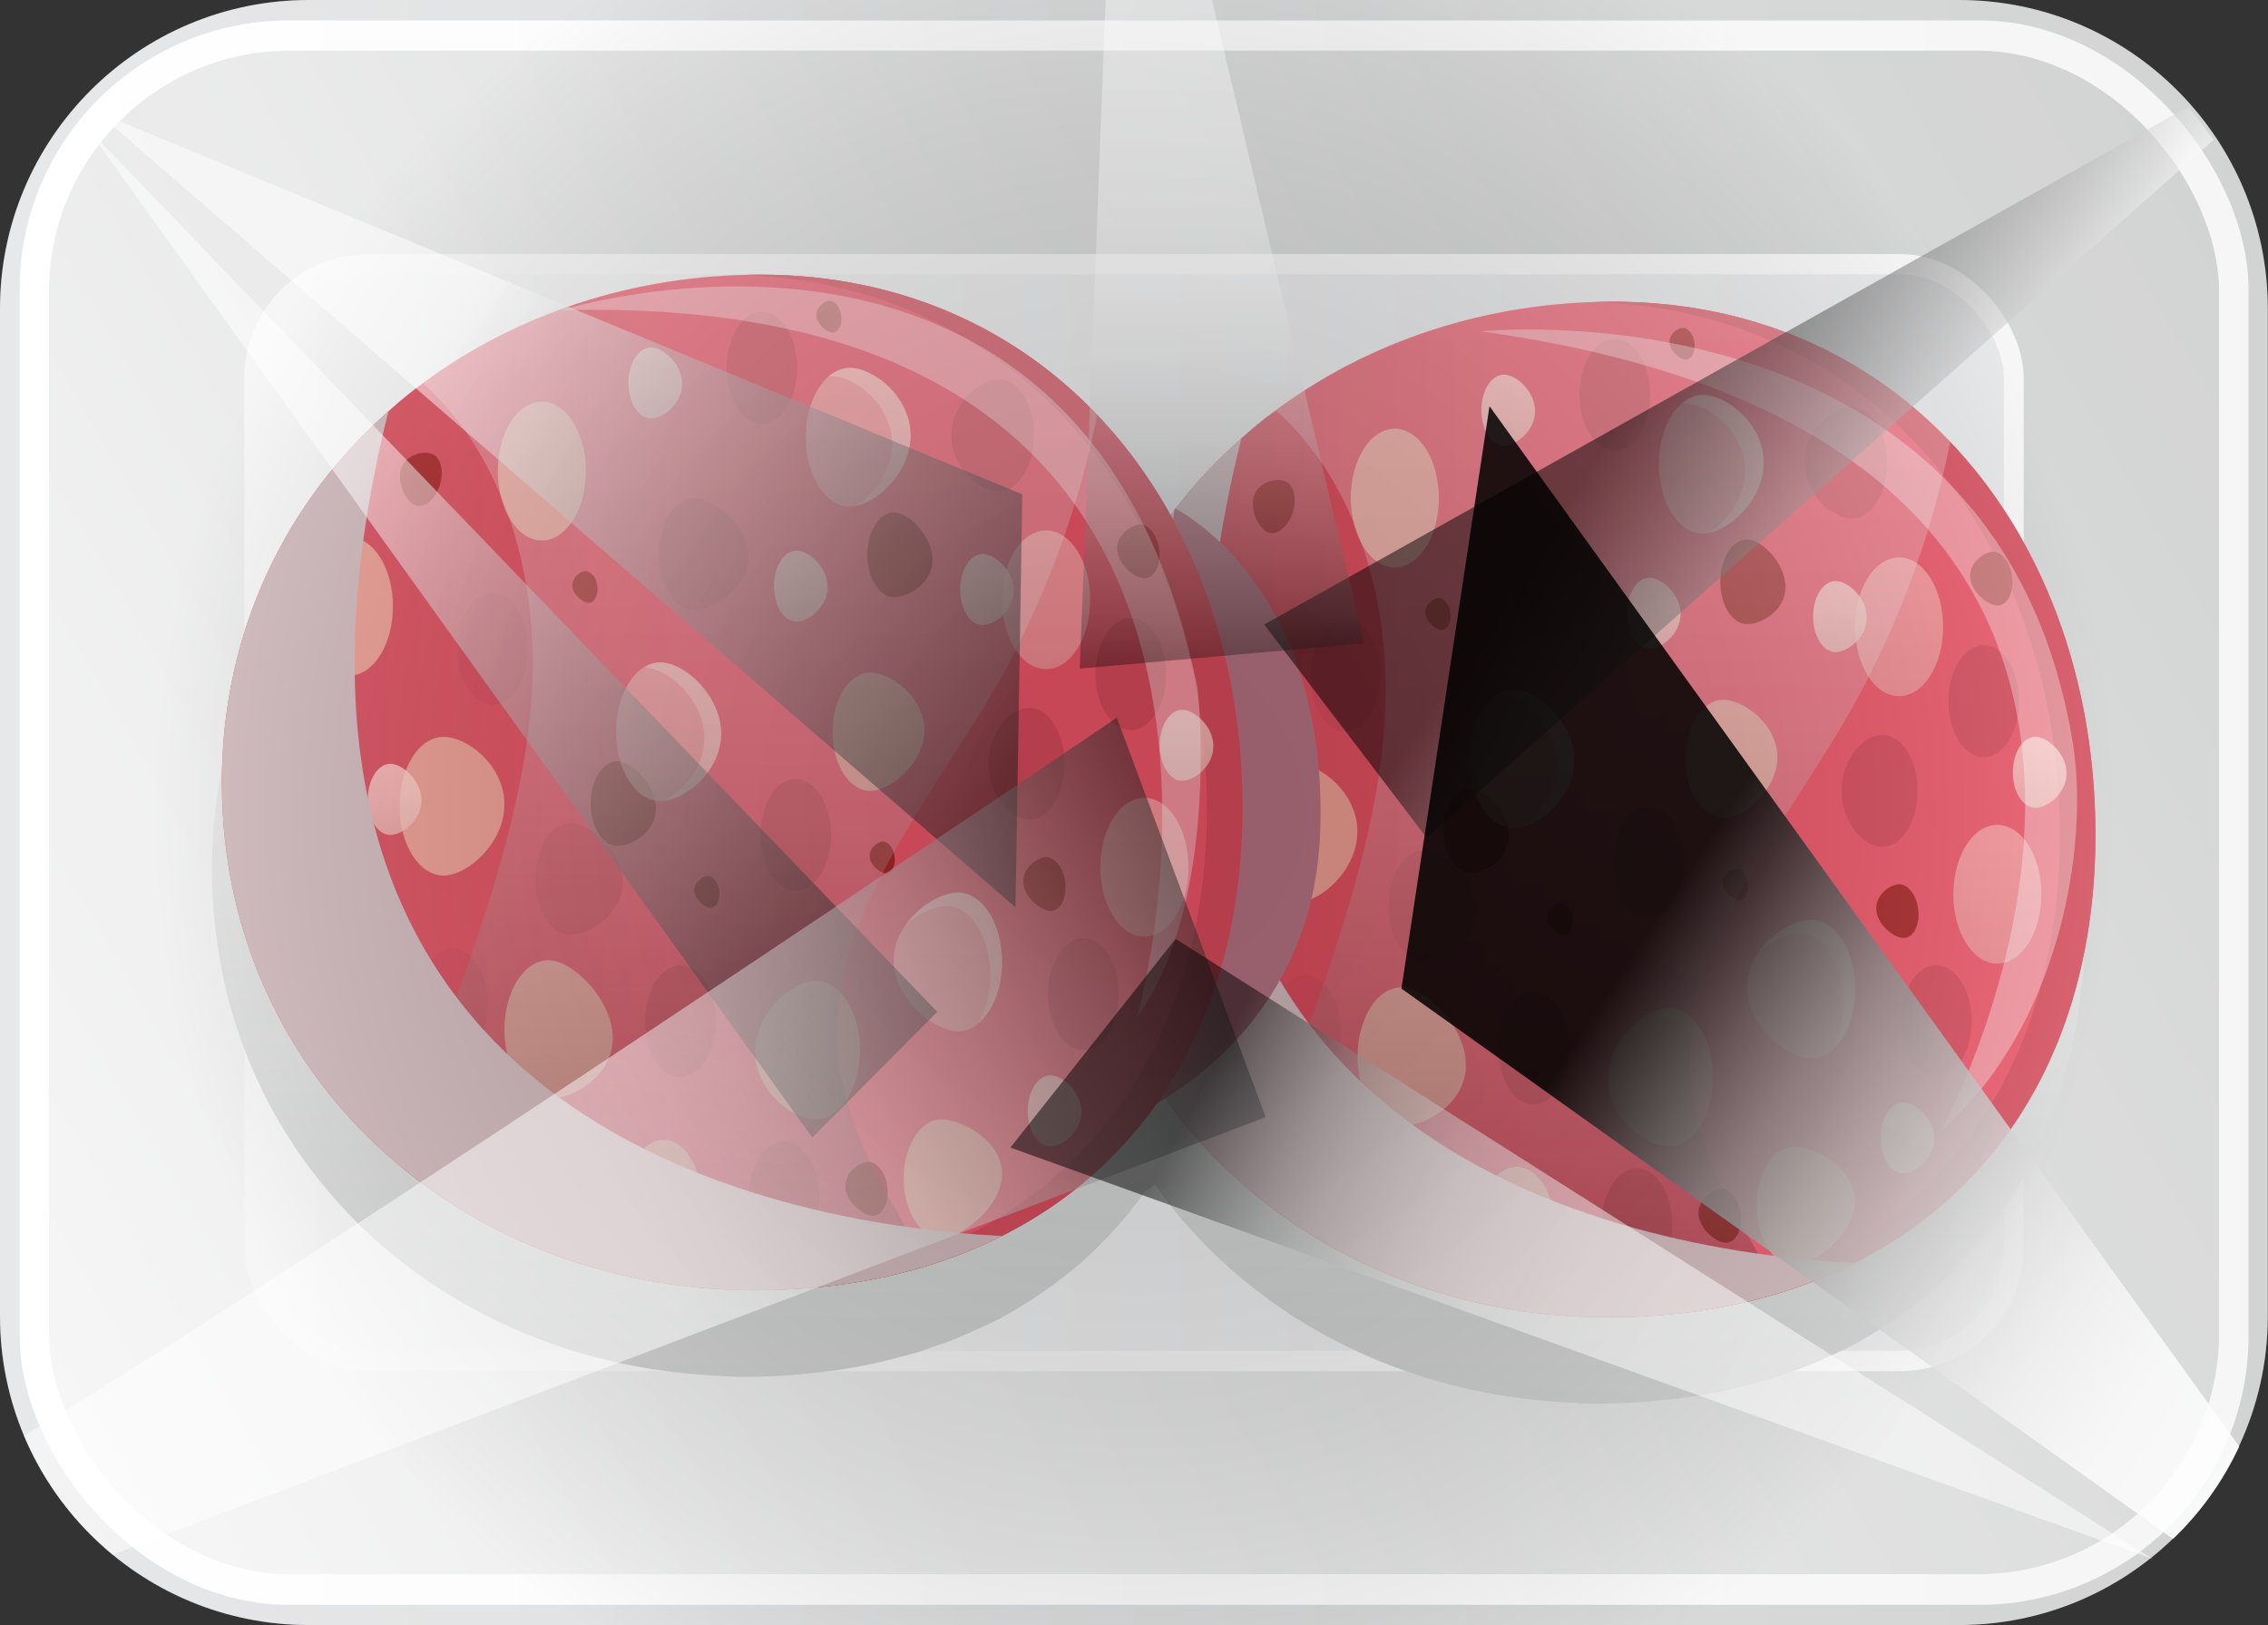 <?xml version="1.0" encoding="UTF-8"?>
<svg xmlns="http://www.w3.org/2000/svg" xmlns:xlink="http://www.w3.org/1999/xlink" viewBox="0 0 120 85.97">
  <rect x="0" y="0" width="120" height="85.97" fill="#333333" stroke="none"/>
  <defs>
    <style>
      .cls-1 {
        fill: #d34958;
      }

      .cls-2 {
        fill: url(#linear-gradient-14);
      }

      .cls-2, .cls-3, .cls-4, .cls-5, .cls-6, .cls-7, .cls-8, .cls-9, .cls-10, .cls-11, .cls-12, .cls-13, .cls-14, .cls-15, .cls-16, .cls-17, .cls-18, .cls-19, .cls-20, .cls-21, .cls-22, .cls-23, .cls-24 {
        opacity: .5;
      }

      .cls-25 {
        fill: url(#linear-gradient-16);
      }

      .cls-25, .cls-26, .cls-27, .cls-28, .cls-29, .cls-30, .cls-31, .cls-32, .cls-33, .cls-34, .cls-35, .cls-36, .cls-37, .cls-38, .cls-39, .cls-40 {
        opacity: .76;
      }

      .cls-41 {
        fill: url(#linear-gradient-2);
      }

      .cls-42 {
        fill: #b26f7e;
      }

      .cls-42, .cls-43 {
        mix-blend-mode: multiply;
      }

      .cls-3 {
        fill: url(#linear-gradient-26);
      }

      .cls-44 {
        fill: url(#linear-gradient-25);
      }

      .cls-4 {
        fill: url(#linear-gradient-21);
      }

      .cls-5 {
        fill: url(#linear-gradient-32);
      }

      .cls-45 {
        fill: #a72527;
      }

      .cls-26 {
        fill: url(#linear-gradient-15);
      }

      .cls-27 {
        fill: url(#linear-gradient-17);
      }

      .cls-46 {
        fill: url(#radial-gradient);
        opacity: .15;
      }

      .cls-46, .cls-47, .cls-48, .cls-12, .cls-49, .cls-50, .cls-19, .cls-23 {
        mix-blend-mode: screen;
      }

      .cls-28 {
        fill: url(#linear-gradient-18);
      }

      .cls-6 {
        fill: url(#linear-gradient-40);
      }

      .cls-7 {
        fill: url(#linear-gradient-31);
      }

      .cls-8 {
        fill: url(#linear-gradient-9);
      }

      .cls-51 {
        fill: url(#linear-gradient-4);
      }

      .cls-9 {
        fill: url(#linear-gradient-48);
      }

      .cls-9, .cls-20, .cls-52 {
        mix-blend-mode: lighten;
      }

      .cls-10 {
        fill: url(#linear-gradient-27);
      }

      .cls-47 {
        fill: url(#linear-gradient-47);
        opacity: .85;
      }

      .cls-48 {
        fill: url(#linear-gradient-46);
      }

      .cls-48, .cls-52 {
        opacity: .35;
      }

      .cls-11 {
        fill: url(#linear-gradient-12);
      }

      .cls-53 {
        fill: url(#linear-gradient-3);
      }

      .cls-12 {
        fill: url(#White_Black-2);
      }

      .cls-49 {
        fill: url(#linear-gradient-24);
      }

      .cls-49, .cls-50 {
        opacity: .25;
      }

      .cls-29 {
        fill: url(#linear-gradient-42);
      }

      .cls-54 {
        isolation: isolate;
      }

      .cls-13 {
        fill: url(#linear-gradient-13);
      }

      .cls-14 {
        fill: url(#linear-gradient-8);
      }

      .cls-30 {
        fill: url(#linear-gradient-23);
      }

      .cls-50 {
        fill: url(#linear-gradient-43);
      }

      .cls-15 {
        fill: url(#linear-gradient-10);
      }

      .cls-31 {
        fill: url(#linear-gradient-38);
      }

      .cls-16 {
        fill: url(#linear-gradient-30);
      }

      .cls-17 {
        fill: url(#linear-gradient-29);
      }

      .cls-32 {
        fill: url(#linear-gradient-19);
      }

      .cls-43 {
        fill: url(#linear-gradient-5);
      }

      .cls-18 {
        fill: url(#linear-gradient-11);
      }

      .cls-55 {
        fill: url(#linear-gradient-6);
      }

      .cls-33 {
        fill: url(#linear-gradient-39);
      }

      .cls-19 {
        fill: url(#linear-gradient-44);
      }

      .cls-20 {
        fill: url(#linear-gradient-45);
      }

      .cls-21 {
        fill: url(#linear-gradient-33);
      }

      .cls-34 {
        fill: url(#linear-gradient-37);
      }

      .cls-22 {
        fill: url(#linear-gradient-28);
      }

      .cls-56 {
        fill: #f4f4f4;
      }

      .cls-35 {
        fill: url(#linear-gradient-20);
      }

      .cls-57 {
        fill: #ceb6ba;
        mix-blend-mode: darken;
      }

      .cls-36 {
        fill: url(#linear-gradient-35);
      }

      .cls-52 {
        fill: #fff;
      }

      .cls-37 {
        fill: url(#linear-gradient-41);
      }

      .cls-23 {
        fill: url(#White_Black);
      }

      .cls-58 {
        fill: url(#linear-gradient);
      }

      .cls-24 {
        fill: url(#linear-gradient-7);
      }

      .cls-38 {
        fill: url(#linear-gradient-36);
      }

      .cls-59 {
        fill: #ea9a8f;
      }

      .cls-39 {
        fill: url(#linear-gradient-34);
      }

      .cls-40 {
        fill: url(#linear-gradient-22);
      }
    </style>
    <linearGradient id="linear-gradient" x1="144.1" y1="300.9" x2="144.1" y2="180.9" gradientTransform="translate(300.9 -101.12) rotate(90)" gradientUnits="userSpaceOnUse">
      <stop offset="0" stop-color="#e3e4e6"/>
      <stop offset="1" stop-color="#cacccb"/>
    </linearGradient>
    <linearGradient id="linear-gradient-2" x1="144.1" y1="299.87" x2="144.1" y2="181.94" gradientTransform="translate(-180.91 187.08) rotate(-90)" gradientUnits="userSpaceOnUse">
      <stop offset="0" stop-color="#fff"/>
      <stop offset=".99" stop-color="#f4f4f4"/>
    </linearGradient>
    <linearGradient id="linear-gradient-3" x1="176.7" y1="297.37" x2="111.5" y2="184.44" gradientTransform="translate(-180.91 187.08) rotate(-90)" gradientUnits="userSpaceOnUse">
      <stop offset="0" stop-color="#f4f4f4"/>
      <stop offset="1" stop-color="#cacccb"/>
    </linearGradient>
    <linearGradient id="linear-gradient-4" x1="144.1" y1="286.94" x2="144.1" y2="194.87" gradientTransform="translate(-180.9 187.08) rotate(-90)" gradientUnits="userSpaceOnUse">
      <stop offset="0" stop-color="#f4f4f4"/>
      <stop offset=".99" stop-color="#e3e4e6"/>
    </linearGradient>
    <linearGradient id="linear-gradient-5" x1="120.21" y1="240.13" x2="175.38" y2="240.13" gradientTransform="translate(300.9 -101.12) rotate(90)" xlink:href="#linear-gradient-3"/>
    <linearGradient id="linear-gradient-6" x1="143.95" y1="244.03" x2="143.95" y2="190.03" gradientTransform="translate(300.9 -101.12) rotate(90)" gradientUnits="userSpaceOnUse">
      <stop offset=".02" stop-color="#d34958"/>
      <stop offset=".21" stop-color="#d94b5b"/>
      <stop offset=".45" stop-color="#ea5365"/>
    </linearGradient>
    <linearGradient id="linear-gradient-7" x1="144.75" y1="195.22" x2="152.09" y2="195.22" gradientTransform="translate(300.9 -101.12) rotate(90)" gradientUnits="userSpaceOnUse">
      <stop offset="0" stop-color="#ffd0ca"/>
      <stop offset=".45" stop-color="#f8c9c3"/>
      <stop offset="1" stop-color="#ebbcb4"/>
    </linearGradient>
    <linearGradient id="linear-gradient-8" x1="130.6" y1="200.42" x2="137.95" y2="200.42" xlink:href="#linear-gradient-7"/>
    <linearGradient id="linear-gradient-9" x1="149.77" y1="205.61" x2="157.11" y2="205.61" xlink:href="#linear-gradient-7"/>
    <linearGradient id="linear-gradient-10" x1="149.77" y1="205.29" x2="156.7" y2="205.29" xlink:href="#linear-gradient-7"/>
    <linearGradient id="linear-gradient-11" x1="122.01" y1="210.36" x2="129.35" y2="210.36" xlink:href="#linear-gradient-7"/>
    <linearGradient id="linear-gradient-12" x1="122.01" y1="209.75" x2="129.29" y2="209.75" xlink:href="#linear-gradient-7"/>
    <linearGradient id="linear-gradient-13" x1="137.59" y1="220.39" x2="144.93" y2="220.39" xlink:href="#linear-gradient-7"/>
    <linearGradient id="linear-gradient-14" x1="137.59" y1="219.66" x2="144.9" y2="219.66" xlink:href="#linear-gradient-7"/>
    <linearGradient id="linear-gradient-15" x1="131.68" y1="213.4" x2="135.44" y2="213.4" xlink:href="#linear-gradient-7"/>
    <linearGradient id="linear-gradient-16" x1="120.93" y1="221.1" x2="124.69" y2="221.1" xlink:href="#linear-gradient-7"/>
    <linearGradient id="linear-gradient-17" x1="161.05" y1="227.91" x2="164.81" y2="227.91" xlink:href="#linear-gradient-7"/>
    <linearGradient id="linear-gradient-18" x1="140.09" y1="192.98" x2="143.86" y2="192.98" xlink:href="#linear-gradient-7"/>
    <linearGradient id="linear-gradient-19" x1="131.86" y1="203.55" x2="135.62" y2="203.55" xlink:href="#linear-gradient-7"/>
    <linearGradient id="linear-gradient-20" x1="159.44" y1="199.97" x2="163.2" y2="199.97" xlink:href="#linear-gradient-7"/>
    <linearGradient id="linear-gradient-21" x1="149.68" y1="237.4" x2="157.02" y2="237.4" xlink:href="#linear-gradient-7"/>
    <linearGradient id="linear-gradient-22" x1="142.96" y1="234.89" x2="146.72" y2="234.89" xlink:href="#linear-gradient-7"/>
    <linearGradient id="linear-gradient-23" x1="134.9" y1="238.48" x2="138.66" y2="238.48" xlink:href="#linear-gradient-7"/>
    <linearGradient id="linear-gradient-24" x1="117.08" y1="216.08" x2="170.81" y2="216.08" gradientTransform="translate(300.9 -101.12) rotate(90)" gradientUnits="userSpaceOnUse">
      <stop offset="0" stop-color="#fff"/>
      <stop offset=".15" stop-color="#fbfbfb"/>
      <stop offset=".28" stop-color="#f1f1f1"/>
      <stop offset=".4" stop-color="#dfdfdf"/>
      <stop offset=".52" stop-color="#c6c6c6"/>
      <stop offset=".63" stop-color="#a6a6a6"/>
      <stop offset=".74" stop-color="#7e7e7e"/>
      <stop offset=".85" stop-color="#4f4f4f"/>
      <stop offset=".95" stop-color="#1b1b1b"/>
      <stop offset="1" stop-color="#000"/>
    </linearGradient>
    <linearGradient id="linear-gradient-25" x1="142.51" y1="289.16" x2="142.51" y2="235.16" xlink:href="#linear-gradient-6"/>
    <linearGradient id="linear-gradient-26" x1="143.32" y1="240.36" x2="150.66" y2="240.36" xlink:href="#linear-gradient-7"/>
    <linearGradient id="linear-gradient-27" x1="129.17" y1="245.55" x2="136.51" y2="245.55" xlink:href="#linear-gradient-7"/>
    <linearGradient id="linear-gradient-28" x1="148.33" y1="250.74" x2="155.68" y2="250.74" xlink:href="#linear-gradient-7"/>
    <linearGradient id="linear-gradient-29" x1="148.33" y1="250.42" x2="155.27" y2="250.42" xlink:href="#linear-gradient-7"/>
    <linearGradient id="linear-gradient-30" x1="120.57" y1="255.49" x2="127.92" y2="255.49" xlink:href="#linear-gradient-7"/>
    <linearGradient id="linear-gradient-31" x1="120.57" y1="254.88" x2="127.86" y2="254.88" xlink:href="#linear-gradient-7"/>
    <linearGradient id="linear-gradient-32" x1="136.15" y1="265.52" x2="143.5" y2="265.52" xlink:href="#linear-gradient-7"/>
    <linearGradient id="linear-gradient-33" x1="136.15" y1="264.79" x2="143.47" y2="264.79" xlink:href="#linear-gradient-7"/>
    <linearGradient id="linear-gradient-34" x1="130.24" y1="258.53" x2="134.01" y2="258.53" xlink:href="#linear-gradient-7"/>
    <linearGradient id="linear-gradient-35" x1="119.5" y1="266.24" x2="123.26" y2="266.24" xlink:href="#linear-gradient-7"/>
    <linearGradient id="linear-gradient-36" x1="159.62" y1="273.04" x2="163.38" y2="273.04" xlink:href="#linear-gradient-7"/>
    <linearGradient id="linear-gradient-37" x1="138.66" y1="238.12" x2="142.42" y2="238.12" xlink:href="#linear-gradient-7"/>
    <linearGradient id="linear-gradient-38" x1="130.42" y1="248.68" x2="134.18" y2="248.68" xlink:href="#linear-gradient-7"/>
    <linearGradient id="linear-gradient-39" x1="158" y1="245.1" x2="161.77" y2="245.1" xlink:href="#linear-gradient-7"/>
    <linearGradient id="linear-gradient-40" x1="148.24" y1="282.53" x2="155.59" y2="282.53" xlink:href="#linear-gradient-7"/>
    <linearGradient id="linear-gradient-41" x1="141.53" y1="280.03" x2="145.29" y2="280.03" xlink:href="#linear-gradient-7"/>
    <linearGradient id="linear-gradient-42" x1="133.47" y1="283.61" x2="137.23" y2="283.61" xlink:href="#linear-gradient-7"/>
    <linearGradient id="linear-gradient-43" x1="115.65" y1="261.22" x2="169.38" y2="261.22" xlink:href="#linear-gradient-24"/>
    <radialGradient id="radial-gradient" cx="144.1" cy="240.9" fx="144.1" fy="240.9" r="52.19" gradientTransform="translate(300.9 -101.12) rotate(90)" gradientUnits="userSpaceOnUse">
      <stop offset="0" stop-color="#000"/>
      <stop offset=".17" stop-color="#030303"/>
      <stop offset=".3" stop-color="#0c0c0c"/>
      <stop offset=".42" stop-color="#1d1d1d"/>
      <stop offset=".53" stop-color="#343434"/>
      <stop offset=".64" stop-color="#515151"/>
      <stop offset=".74" stop-color="#767676"/>
      <stop offset=".84" stop-color="#a2a2a2"/>
      <stop offset=".93" stop-color="#d3d3d3"/>
      <stop offset="1" stop-color="#fff"/>
    </radialGradient>
    <linearGradient id="White_Black" data-name="White, Black" x1="118.69" y1="276.78" x2="141.43" y2="242.04" gradientTransform="translate(300.9 -101.12) rotate(90)" gradientUnits="userSpaceOnUse">
      <stop offset="0" stop-color="#fff"/>
      <stop offset="1" stop-color="#000"/>
    </linearGradient>
    <linearGradient id="White_Black-2" data-name="White, Black" x1="129.87" y1="284.29" x2="152.47" y2="249.78" xlink:href="#White_Black"/>
    <linearGradient id="linear-gradient-44" x1="120.71" y1="213.5" x2="130.69" y2="198.25" gradientTransform="translate(300.9 -101.12) rotate(90)" gradientUnits="userSpaceOnUse">
      <stop offset="0" stop-color="#000"/>
      <stop offset="1" stop-color="#fff"/>
    </linearGradient>
    <linearGradient id="linear-gradient-45" x1="147.72" y1="233.85" x2="164.06" y2="267.82" gradientTransform="translate(300.9 -101.12) rotate(90)" gradientUnits="userSpaceOnUse">
      <stop offset="0" stop-color="#000"/>
      <stop offset=".09" stop-color="#202020"/>
      <stop offset=".28" stop-color="#636363"/>
      <stop offset=".46" stop-color="#9a9a9a"/>
      <stop offset=".63" stop-color="#c6c6c6"/>
      <stop offset=".78" stop-color="#e5e5e5"/>
      <stop offset=".91" stop-color="#f8f8f8"/>
      <stop offset="1" stop-color="#fff"/>
    </linearGradient>
    <linearGradient id="linear-gradient-46" x1="101.12" y1="236.25" x2="136.49" y2="236.25" gradientTransform="translate(300.9 -101.12) rotate(90)" gradientUnits="userSpaceOnUse">
      <stop offset="0" stop-color="#fff"/>
      <stop offset=".19" stop-color="#fcfcfc"/>
      <stop offset=".33" stop-color="#f3f3f3"/>
      <stop offset=".44" stop-color="#e3e3e3"/>
      <stop offset=".55" stop-color="#cdcdcd"/>
      <stop offset=".65" stop-color="#b1b1b1"/>
      <stop offset=".74" stop-color="#8e8e8e"/>
      <stop offset=".83" stop-color="#656565"/>
      <stop offset=".92" stop-color="#363636"/>
      <stop offset="1" stop-color="#020202"/>
      <stop offset="1" stop-color="#000"/>
    </linearGradient>
    <linearGradient id="linear-gradient-47" x1="147.46" y1="211.82" x2="170.12" y2="177.2" gradientTransform="translate(300.9 -101.12) rotate(90)" gradientUnits="userSpaceOnUse">
      <stop offset="0" stop-color="#000"/>
      <stop offset=".06" stop-color="#1f1f1f"/>
      <stop offset=".16" stop-color="#535353"/>
      <stop offset=".26" stop-color="#818181"/>
      <stop offset=".37" stop-color="#a8a8a8"/>
      <stop offset=".48" stop-color="#c7c7c7"/>
      <stop offset=".59" stop-color="#e0e0e0"/>
      <stop offset=".71" stop-color="#f1f1f1"/>
      <stop offset=".84" stop-color="#fbfbfb"/>
      <stop offset="1" stop-color="#fff"/>
    </linearGradient>
    <linearGradient id="linear-gradient-48" x1="159.14" y1="237.56" x2="177.73" y2="201.34" gradientTransform="translate(300.9 -101.12) rotate(90)" gradientUnits="userSpaceOnUse">
      <stop offset="0" stop-color="#000"/>
      <stop offset=".05" stop-color="#303030"/>
      <stop offset=".1" stop-color="#5b5b5b"/>
      <stop offset=".15" stop-color="#828282"/>
      <stop offset=".21" stop-color="#a4a4a4"/>
      <stop offset=".28" stop-color="silver"/>
      <stop offset=".35" stop-color="#d7d7d7"/>
      <stop offset=".44" stop-color="#e9e9e9"/>
      <stop offset=".54" stop-color="#f5f5f5"/>
      <stop offset=".67" stop-color="#fcfcfc"/>
      <stop offset="1" stop-color="#fff"/>
    </linearGradient>
  </defs>
  <g class="cls-54">
    <g id="Layer_2" data-name="Layer 2">
      <g id="Layer_1-2" data-name="Layer 1">
        <g>
          <g>
            <path class="cls-58" d="M103.66,85.97H16.34c-9.03,0-16.34-7.32-16.34-16.34V16.34C0,7.32,7.32,0,16.34,0h87.31c9.03,0,16.34,7.32,16.34,16.34v53.28c0,2.47-.55,4.8-1.53,6.9-.86,1.85-2.05,3.5-3.5,4.89-2.94,2.83-6.92,4.56-11.32,4.56Z"/>
            <rect class="cls-41" x="1.03" y="1.07" width="117.93" height="83.82" rx="14.23" ry="14.23" transform="translate(120 85.97) rotate(180)"/>
            <rect class="cls-53" x="2.59" y="2.69" width="114.82" height="80.6" rx="12.75" ry="12.75" transform="translate(120 85.97) rotate(180)"/>
            <rect class="cls-56" x="12.93" y="13.43" width="94.14" height="59.1" rx="6.54" ry="6.54" transform="translate(120 85.97) rotate(180)"/>
            <rect class="cls-51" x="13.97" y="14.51" width="92.07" height="56.95" rx="5.56" ry="5.56" transform="translate(120 85.97) rotate(180)"/>
          </g>
          <path class="cls-43" d="M59.8,64.07c.29-.36.56-.73.83-1.1.16-.09.32-.19.48-.29,1.36,1.92,2.98,3.65,4.81,5.14,4.73,3.87,10.89,6.19,17.64,6.4-.08,0-.15.01-.23.01.4.02.8.03,1.21.03.91,0,1.8-.04,2.67-.11.26-.02.52-.06.78-.08.6-.06,1.2-.13,1.78-.22.31-.05.6-.11.9-.16.51-.1,1-.2,1.49-.33.34-.08.68-.17,1.02-.27.16-.05.32-.08.48-.13.27-.08.52-.19.79-.28.33-.11.65-.22.97-.34.56-.21,1.09-.45,1.62-.7.14-.07.3-.13.44-.2.04-.02.09-.04.13-.06.63-.31,1.22-.66,1.81-1.03.11-.07.21-.13.31-.2.57-.37,1.12-.75,1.65-1.17.05-.04.11-.08.17-.13.58-.46,1.13-.95,1.65-1.46.07-.07.14-.14.21-.22.46-.46.9-.95,1.33-1.46.07-.08.13-.15.2-.23.46-.57.89-1.16,1.29-1.78.05-.08.1-.17.15-.25.35-.54.67-1.11.97-1.69.07-.13.14-.25.2-.38.33-.66.63-1.34.91-2.04.03-.09.06-.18.1-.27.23-.62.44-1.26.63-1.92.05-.18.1-.35.15-.53.2-.75.37-1.51.51-2.29.01-.07.02-.15.03-.22.12-.72.21-1.46.29-2.21.02-.21.04-.43.06-.64.06-.83.11-1.67.11-2.54,0-.5-.01-1-.03-1.49,0-.17-.02-.34-.03-.51-.02-.32-.04-.64-.06-.96-.02-.21-.04-.41-.06-.61-.03-.28-.05-.56-.09-.83-.03-.22-.06-.45-.1-.67-.04-.25-.07-.5-.11-.75-.04-.24-.09-.47-.13-.7-.04-.23-.09-.46-.14-.69-.05-.24-.11-.48-.16-.72-.05-.22-.1-.43-.16-.65-.06-.24-.13-.48-.2-.72-.06-.2-.12-.41-.18-.61-.08-.24-.15-.49-.24-.73-.06-.19-.13-.38-.2-.57-.09-.24-.18-.48-.27-.72-.07-.18-.14-.37-.22-.55-.1-.24-.2-.48-.3-.71-.08-.18-.16-.35-.24-.52-.11-.23-.22-.47-.33-.69-.09-.17-.17-.34-.26-.51-.12-.22-.24-.45-.36-.67-.1-.17-.19-.34-.29-.51-.12-.21-.25-.42-.38-.62-.11-.18-.23-.35-.34-.53-.12-.19-.25-.37-.37-.56-.14-.2-.28-.39-.42-.58-.11-.15-.22-.31-.34-.46-.19-.24-.38-.48-.58-.71-.08-.09-.15-.19-.23-.28-.51-.59-1.04-1.15-1.6-1.69-.04-.04-.08-.08-.12-.12-.22-.21-.45-.42-.68-.62-.08-.07-.15-.14-.23-.2-.22-.19-.44-.36-.66-.54-.1-.08-.19-.16-.29-.23-.21-.16-.43-.32-.65-.48-.11-.08-.22-.16-.34-.24-.21-.15-.43-.29-.65-.43-.13-.08-.25-.16-.38-.24-.22-.13-.43-.26-.65-.39-.14-.08-.28-.16-.42-.23-.22-.12-.43-.23-.66-.34-.15-.08-.3-.15-.46-.22-.22-.1-.44-.2-.66-.3-.16-.07-.33-.14-.5-.21-.22-.09-.44-.18-.66-.26-.18-.07-.36-.13-.54-.19-.22-.08-.43-.15-.65-.22-.19-.06-.39-.12-.58-.17-.21-.06-.43-.13-.65-.18-.21-.05-.42-.1-.63-.15-.21-.05-.42-.1-.63-.14-.22-.05-.45-.09-.68-.13-.21-.04-.41-.08-.62-.11-.25-.04-.5-.07-.75-.1-.19-.02-.38-.05-.58-.07-.29-.03-.6-.05-.89-.07-.16-.01-.31-.03-.47-.03-.46-.02-.93-.04-1.4-.04-.33,0-.66.01-1,.02.06,0,.11,0,.17,0-6.41.17-12.33,2.22-17.04,5.72-.62.46-1.23.96-1.81,1.48-1.28,1.13-2.44,2.37-3.48,3.72-.02-.01-.05-.03-.05-.03l-.02.12c-.07.09-.13.18-.2.26-.02-.04-.05-.08-.07-.13-.1-.17-.19-.34-.29-.51-.12-.21-.25-.42-.38-.62-.11-.18-.23-.35-.34-.53-.12-.19-.25-.37-.37-.56-.14-.2-.28-.39-.42-.58-.11-.15-.22-.31-.34-.46-.19-.24-.38-.48-.58-.71-.08-.09-.15-.19-.23-.28-.51-.59-1.04-1.15-1.6-1.69-.04-.04-.08-.08-.12-.12-.22-.21-.45-.42-.68-.62-.08-.07-.15-.14-.23-.2-.22-.19-.44-.36-.66-.54-.1-.08-.19-.16-.29-.23-.21-.17-.43-.32-.65-.48-.11-.08-.22-.16-.34-.24-.21-.15-.43-.29-.65-.43-.13-.08-.25-.16-.38-.24-.22-.13-.43-.26-.65-.39-.14-.08-.28-.16-.42-.23-.22-.12-.43-.23-.66-.34-.15-.08-.3-.15-.46-.22-.22-.1-.44-.2-.66-.3-.16-.07-.33-.14-.5-.21-.22-.09-.44-.18-.66-.26-.18-.07-.36-.13-.54-.19-.22-.08-.43-.15-.65-.22-.19-.06-.39-.12-.58-.17-.21-.06-.43-.13-.65-.18-.21-.05-.42-.1-.63-.15-.21-.05-.42-.1-.63-.14-.22-.05-.45-.09-.68-.13-.21-.04-.41-.08-.62-.11-.25-.04-.5-.07-.75-.1-.19-.02-.38-.05-.58-.07-.29-.03-.6-.05-.89-.07-.16-.01-.31-.03-.47-.03-.46-.02-.93-.04-1.4-.04-.33,0-.66.01-1,.02.06,0,.11,0,.17,0-6.41.17-12.33,2.22-17.04,5.72-.62.46-1.23.96-1.81,1.48-5.42,4.77-8.81,11.64-8.81,19.63,0,8.45,3.71,15.62,9.59,20.43,4.73,3.87,10.89,6.19,17.64,6.4-.08,0-.15.01-.23.01.4.02.8.03,1.21.03.91,0,1.8-.04,2.67-.11.26-.02.52-.06.78-.08.6-.06,1.2-.13,1.78-.22.31-.05.6-.11.9-.16.51-.1,1-.2,1.49-.33.34-.08.68-.17,1.02-.27.16-.05.32-.08.48-.13.27-.08.52-.19.79-.28.33-.11.65-.22.97-.34.56-.21,1.09-.45,1.62-.7.14-.07.3-.13.44-.2.04-.02.09-.04.13-.06.63-.31,1.22-.66,1.81-1.03.11-.07.21-.13.31-.2.57-.37,1.12-.75,1.65-1.17.05-.04.11-.08.17-.13.58-.46,1.13-.95,1.65-1.46.07-.07.14-.14.21-.22.46-.46.9-.95,1.33-1.46.07-.08.13-.15.2-.23Z"/>
          <g>
            <g>
              <path class="cls-55" d="M85.08,69.69c-7.14,0-13.66-2.37-18.62-6.44-5.88-4.8-9.59-11.98-9.59-20.43,0-7.99,3.4-14.86,8.81-19.63.58-.53,1.18-1.02,1.81-1.48,4.91-3.64,11.13-5.75,17.86-5.75,7.35,0,13.44,2.82,17.83,7.41,4.92,5.15,7.69,12.56,7.69,20.79,0,10.63-4.75,18.64-12.72,22.65-1.24.62-2.56,1.14-3.94,1.57-2.77.86-5.82,1.3-9.12,1.3Z"/>
              <path class="cls-1" d="M108.99,44.17c0,15.35-9.92,25.21-25.12,25.49.4.02.8.03,1.21.03,15.58,0,25.79-9.94,25.79-25.52s-9.94-28.21-25.52-28.21c-.33,0-.66.01-1,.02,15.07.47,24.64,12.91,24.64,28.19Z"/>
              <path class="cls-24" d="M105.68,50.98c-1.29,0-2.33-1.64-2.33-3.67s1.04-3.67,2.33-3.67,2.33,1.64,2.33,3.67-1.04,3.67-2.33,3.67Z"/>
              <path class="cls-14" d="M100.48,36.83c-1.29,0-2.33-1.64-2.33-3.67s1.04-3.67,2.33-3.67,2.33,1.64,2.33,3.67-1.04,3.67-2.33,3.67Z"/>
              <ellipse class="cls-1" cx="104.96" cy="37.1" rx="1.87" ry="2.96"/>
              <path class="cls-1" d="M97.98,27.43c-1.04,0-2.51-1.32-2.51-2.96s1.47-2.96,2.51-2.96,1.87,1.32,1.87,2.96-.84,2.96-1.87,2.96Z"/>
              <ellipse class="cls-1" cx="102.45" cy="54.02" rx="1.87" ry="2.96"/>
              <path class="cls-1" d="M99.59,44.8c-1.04,0-2.15-1.32-2.15-2.96s1.11-2.96,2.15-2.96,1.87,1.32,1.87,2.96-.84,2.96-1.87,2.96Z"/>
              <ellipse class="cls-1" cx="85.44" cy="20.89" rx="1.87" ry="2.96"/>
              <ellipse class="cls-1" cx="87.23" cy="45.6" rx="1.87" ry="2.96"/>
              <path class="cls-1" d="M81.86,33.69c-1.04,0-1.87-1.32-1.87-2.96s.84-2.96,1.87-2.96,2.87,1.5,2.87,3.13-1.83,2.78-2.87,2.78Z"/>
              <ellipse class="cls-1" cx="81.14" cy="55.46" rx="1.87" ry="2.96"/>
              <ellipse class="cls-1" cx="86.61" cy="64.77" rx="1.87" ry="2.96"/>
              <path class="cls-45" d="M92.44,33.02c-.78,0-1.42-1-1.42-2.24s.64-2.24,1.42-2.24,2.03,1.27,2.03,2.51-1.25,1.97-2.03,1.97Z"/>
              <path class="cls-45" d="M77.8,46.19c-.78,0-1.42-1-1.42-2.24s.64-2.24,1.42-2.24,2.03,1.27,2.03,2.51-1.25,1.97-2.03,1.97Z"/>
              <path class="cls-45" d="M67.95,25.44c.48.14.69.87.46,1.63-.23.76-.8,1.26-1.28,1.11-.48-.14-1.01-1.15-.79-1.91.23-.76,1.12-.98,1.61-.83Z"/>
              <path class="cls-45" d="M67.21,57.82c.5-.07.99.51,1.1,1.29.11.78-.2,1.48-.69,1.55s-1.4-.62-1.52-1.4c-.11-.78.61-1.36,1.11-1.43Z"/>
              <path class="cls-45" d="M90.99,62.9c.5-.07.99.51,1.1,1.29s-.2,1.48-.69,1.55c-.5.07-1.4-.62-1.52-1.4-.11-.78.61-1.36,1.11-1.43Z"/>
              <path class="cls-45" d="M82.53,47.78c.29-.04.59.3.65.76.07.46-.12.87-.41.91-.29.04-.83-.37-.9-.83-.07-.46.36-.8.65-.85Z"/>
              <path class="cls-45" d="M76.08,31.65c.29-.04.59.3.65.76.07.46-.12.87-.41.91-.29.04-.83-.37-.9-.83-.07-.46.36-.8.65-.85Z"/>
              <path class="cls-45" d="M91.82,45.96c.29-.04.59.3.65.76.07.46-.12.87-.41.91-.29.04-.83-.37-.9-.83-.07-.46.36-.8.65-.85Z"/>
              <path class="cls-45" d="M89,17.35c.29-.04.59.3.65.76.07.46-.12.87-.41.91-.29.04-.83-.37-.9-.83-.07-.46.36-.8.65-.85Z"/>
              <path class="cls-45" d="M100.39,46.78c.5-.07.99.51,1.1,1.29s-.2,1.48-.69,1.55c-.5.07-1.4-.62-1.52-1.4-.11-.78.61-1.36,1.11-1.43Z"/>
              <path class="cls-45" d="M105.36,29.19c.5-.07.99.51,1.1,1.29s-.2,1.48-.69,1.55c-.5.07-1.4-.62-1.52-1.4-.11-.78.61-1.36,1.11-1.43Z"/>
              <ellipse class="cls-1" cx="69.06" cy="54.56" rx="1.87" ry="2.96"/>
              <ellipse class="cls-1" cx="71.2" cy="35.75" rx="1.87" ry="2.96"/>
              <path class="cls-1" d="M62.79,44.44c-1.04,0-1.87-1.32-1.87-2.96s.84-2.96,1.87-2.96,1.87,1.32,1.87,2.96-.84,2.96-1.87,2.96Z"/>
              <path class="cls-1" d="M75.33,50.89c-1.03,0-1.87-1.32-1.87-2.96s.84-2.96,1.87-2.96,2.77,1.5,2.77,3.13-1.73,2.78-2.77,2.78Z"/>
              <path class="cls-8" d="M95.83,55.99c-1.29,0-3.4-1.73-3.4-3.76s2.12-3.58,3.4-3.58,2.33,1.64,2.33,3.67-1.04,3.67-2.33,3.67Z"/>
              <path class="cls-15" d="M95.2,49.37c1.29,0,2.33,1.64,2.33,3.67,0,.99-.25,1.89-.66,2.55.76-.61,1.28-1.83,1.28-3.26,0-2.03-1.04-3.67-2.33-3.67-.84,0-2.03.68-2.76,1.71.68-.62,1.51-.99,2.13-.99Z"/>
              <path class="cls-18" d="M90.1,28.23c-1.29,0-2.33-1.64-2.33-3.67s1.04-3.67,2.33-3.67,3.22,1.55,3.22,3.58-1.94,3.76-3.22,3.76Z"/>
              <path class="cls-11" d="M89.11,21.34c1.29,0,3.22,1.55,3.22,3.58,0,1.38-.89,2.6-1.87,3.26,1.26-.28,2.85-1.86,2.85-3.7,0-2.03-1.94-3.58-3.22-3.58-.41,0-.78.18-1.12.47.04,0,.09-.02.13-.02Z"/>
              <path class="cls-13" d="M80.07,43.81c-1.29,0-2.33-1.64-2.33-3.67s1.04-3.67,2.33-3.67,3.22,1.73,3.22,3.76-1.94,3.58-3.22,3.58Z"/>
              <path class="cls-2" d="M82.4,40.5c0,1.51-1.07,2.75-2.14,3.29,1.28-.13,3.04-1.62,3.04-3.56s-1.94-3.76-3.22-3.76c-.31,0-.6.1-.87.27,1.29.02,3.2,1.74,3.2,3.76Z"/>
              <path class="cls-26" d="M87.27,34.32c-.66,0-1.19-.84-1.19-1.88s.53-1.88,1.19-1.88,1.65.89,1.65,1.93-.99,1.83-1.65,1.83Z"/>
              <path class="cls-25" d="M79.57,23.58c-.66,0-1.19-.84-1.19-1.88s.53-1.88,1.19-1.88,1.65.89,1.65,1.93-.99,1.83-1.65,1.83Z"/>
              <path class="cls-27" d="M72.76,63.69c-.66,0-1.19-.84-1.19-1.88s.53-1.88,1.19-1.88,1.65.89,1.65,1.93-.99,1.83-1.65,1.83Z"/>
              <path class="cls-28" d="M107.69,42.74c-.66,0-1.19-.84-1.19-1.88s.53-1.88,1.19-1.88,1.65.89,1.65,1.93-.99,1.83-1.65,1.83Z"/>
              <path class="cls-32" d="M97.12,34.5c-.66,0-1.19-.84-1.19-1.88s.53-1.88,1.19-1.88,1.65.89,1.65,1.93-.99,1.83-1.65,1.83Z"/>
              <path class="cls-35" d="M100.7,62.08c-.66,0-1.19-.84-1.19-1.88s.53-1.88,1.19-1.88,1.65.89,1.65,1.93-.99,1.83-1.65,1.83Z"/>
              <path class="cls-4" d="M63.77,55.9c-1.29,0-2.87-1.64-2.87-3.67s1.58-3.67,2.87-3.67,2.33,1.64,2.33,3.67-1.04,3.67-2.33,3.67Z"/>
              <path class="cls-59" d="M88.31,60.65c-1.29,0-3.22-1.55-3.22-3.58s1.94-3.76,3.22-3.76,2.33,1.64,2.33,3.67-1.04,3.67-2.33,3.67Z"/>
              <path class="cls-59" d="M68.6,47.75c-1.29,0-2.33-1.64-2.33-3.67s1.04-3.67,2.33-3.67,3.22,1.55,3.22,3.58-1.94,3.76-3.22,3.76Z"/>
              <path class="cls-59" d="M63.59,37.19c-1.29,0-2.33-1.64-2.33-3.67s1.04-3.67,2.33-3.67,2.33,1.64,2.33,3.67-1.04,3.67-2.33,3.67Z"/>
              <path class="cls-59" d="M73.8,30.02c-1.29,0-2.33-1.64-2.33-3.67s1.04-3.67,2.33-3.67,2.33,1.64,2.33,3.67-1.04,3.67-2.33,3.67Z"/>
              <path class="cls-59" d="M74.16,59.57c-1.29,0-2.33-1.64-2.33-3.67s1.04-3.67,2.33-3.67,3.4,2.09,3.4,4.12-2.12,3.22-3.4,3.22Z"/>
              <path class="cls-59" d="M91.17,43.28c-1.1,0-1.99-1.4-1.99-3.13s.89-3.13,1.99-3.13,2.87,1.31,2.87,3.04-1.77,3.22-2.87,3.22Z"/>
              <path class="cls-59" d="M94.93,66.92c-1.1,0-1.99-1.4-1.99-3.13s.89-3.13,1.99-3.13,3.22,1.13,3.22,2.87-2.13,3.4-3.22,3.4Z"/>
              <path class="cls-59" d="M80.25,67.99c-1.1,0-1.99-1.4-1.99-3.13s.89-3.13,1.99-3.13,1.99,1.4,1.99,3.13-.89,3.13-1.99,3.13Z"/>
              <path class="cls-40" d="M65.78,45.6c-.66,0-1.19-.84-1.19-1.88s.53-1.88,1.19-1.88,1.65.89,1.65,1.93-.99,1.83-1.65,1.83Z"/>
              <path class="cls-30" d="M62.2,37.55c-.66,0-1.19-.84-1.19-1.88s.53-1.88,1.19-1.88,1.65.89,1.65,1.93-.99,1.83-1.65,1.83Z"/>
              <path class="cls-49" d="M85.08,69.69c-7.14,0-13.66-2.37-18.62-6.44.66-2.62,1.52-5.21,2.39-7.76,2.03-5.91,4.23-11.9,4.45-18.14.2-5.74-1.57-11.87-5.8-15.65,4.91-3.64,11.13-5.75,17.86-5.75,7.35,0,13.44,2.82,17.83,7.41-1.04,5.25-2.97,10.33-5.68,14.94-3.59,6.08-8.75,12.13-8.01,19.15.42,3.99,2.7,7.41,4.72,10.93-2.77.86-5.82,1.3-9.12,1.3Z"/>
              <path class="cls-57" d="M85.08,69.69c-7.14,0-13.66-2.37-18.62-6.44-5.88-4.8-9.59-11.98-9.59-20.43,0-7.99,3.4-14.86,8.81-19.63-9.26,37.2,19.83,42.98,32.46,43.63-1.24.62-2.56,1.14-3.94,1.57-2.77.86-5.82,1.3-9.12,1.3Z"/>
            </g>
            <path class="cls-42" d="M62.16,26.89s8.06,3.95,7.7,16.91c-.36,12.97-12.64,16.4-12.64,16.4l4.94-33.31Z"/>
            <g>
              <path class="cls-44" d="M39.95,68.26c-7.14,0-13.66-2.37-18.62-6.44-5.88-4.8-9.59-11.98-9.59-20.43,0-7.99,3.4-14.86,8.81-19.63.58-.53,1.18-1.02,1.81-1.48,4.91-3.64,11.13-5.75,17.86-5.75,7.35,0,13.44,2.82,17.83,7.41,4.92,5.15,7.69,12.56,7.69,20.79,0,10.63-4.75,18.64-12.72,22.65-1.24.62-2.56,1.14-3.94,1.57-2.77.86-5.82,1.3-9.12,1.3Z"/>
              <path class="cls-1" d="M63.86,42.74c0,15.35-9.92,25.21-25.12,25.49.4.02.8.03,1.21.03,15.58,0,25.79-9.94,25.79-25.52s-9.94-28.21-25.52-28.21c-.33,0-.66.01-1,.02,15.07.47,24.64,12.91,24.64,28.19Z"/>
              <path class="cls-3" d="M60.55,49.55c-1.29,0-2.33-1.64-2.33-3.67s1.04-3.67,2.33-3.67,2.33,1.64,2.33,3.67-1.04,3.67-2.33,3.67Z"/>
              <path class="cls-10" d="M55.35,35.4c-1.29,0-2.33-1.64-2.33-3.67s1.04-3.67,2.33-3.67,2.33,1.64,2.33,3.67-1.04,3.67-2.33,3.67Z"/>
              <ellipse class="cls-1" cx="59.83" cy="35.66" rx="1.87" ry="2.96"/>
              <path class="cls-1" d="M52.84,25.99c-1.04,0-2.51-1.32-2.51-2.96s1.47-2.96,2.51-2.96,1.87,1.32,1.87,2.96-.84,2.96-1.87,2.96Z"/>
              <ellipse class="cls-1" cx="57.32" cy="52.59" rx="1.87" ry="2.96"/>
              <path class="cls-1" d="M54.46,43.37c-1.04,0-2.15-1.32-2.15-2.96s1.11-2.96,2.15-2.96,1.87,1.32,1.87,2.96-.84,2.96-1.87,2.96Z"/>
              <ellipse class="cls-1" cx="40.31" cy="19.46" rx="1.87" ry="2.96"/>
              <ellipse class="cls-1" cx="42.1" cy="44.17" rx="1.87" ry="2.96"/>
              <path class="cls-1" d="M36.73,32.26c-1.04,0-1.87-1.32-1.87-2.96s.84-2.96,1.87-2.96,2.87,1.5,2.87,3.13-1.83,2.78-2.87,2.78Z"/>
              <ellipse class="cls-1" cx="36.01" cy="54.02" rx="1.87" ry="2.96"/>
              <ellipse class="cls-1" cx="41.48" cy="63.34" rx="1.87" ry="2.96"/>
              <path class="cls-45" d="M47.31,31.59c-.78,0-1.42-1-1.42-2.24s.64-2.24,1.42-2.24,2.03,1.27,2.03,2.51-1.25,1.97-2.03,1.97Z"/>
              <path class="cls-45" d="M32.67,44.75c-.78,0-1.42-1-1.42-2.24s.64-2.24,1.42-2.24,2.03,1.27,2.03,2.51-1.25,1.97-2.03,1.97Z"/>
              <path class="cls-45" d="M22.82,24c.48.14.69.87.46,1.63-.23.76-.8,1.26-1.28,1.11-.48-.14-1.01-1.15-.79-1.91.23-.76,1.12-.98,1.61-.83Z"/>
              <path class="cls-45" d="M22.08,56.38c.5-.07.99.51,1.1,1.29.11.78-.2,1.48-.69,1.55s-1.4-.62-1.52-1.4c-.11-.78.61-1.36,1.11-1.43Z"/>
              <path class="cls-45" d="M45.85,61.47c.5-.07.99.51,1.1,1.29.11.78-.2,1.48-.69,1.55-.5.07-1.4-.62-1.52-1.4-.11-.78.61-1.36,1.11-1.43Z"/>
              <path class="cls-45" d="M37.4,46.35c.29-.04.59.3.65.76.07.46-.12.87-.41.91-.29.04-.83-.37-.9-.83-.07-.46.36-.8.65-.85Z"/>
              <path class="cls-45" d="M30.95,30.22c.29-.04.59.3.65.76.07.46-.12.87-.41.91-.29.04-.83-.37-.9-.83-.07-.46.36-.8.65-.85Z"/>
              <path class="cls-45" d="M46.68,44.53c.29-.04.59.3.65.76.07.46-.12.87-.41.91-.29.04-.83-.37-.9-.83-.07-.46.36-.8.65-.85Z"/>
              <path class="cls-45" d="M43.86,15.92c.29-.04.59.3.65.76.07.46-.12.87-.41.91-.29.04-.83-.37-.9-.83-.07-.46.36-.8.65-.85Z"/>
              <path class="cls-45" d="M55.26,45.35c.5-.07.99.51,1.1,1.29.11.78-.2,1.48-.69,1.55-.5.07-1.4-.62-1.52-1.4-.11-.78.61-1.36,1.11-1.43Z"/>
              <path class="cls-45" d="M60.23,27.75c.5-.07.99.51,1.1,1.29.11.78-.2,1.48-.69,1.55-.5.07-1.4-.62-1.52-1.4-.11-.78.61-1.36,1.11-1.43Z"/>
              <ellipse class="cls-1" cx="23.93" cy="53.13" rx="1.87" ry="2.96"/>
              <ellipse class="cls-1" cx="26.06" cy="34.32" rx="1.87" ry="2.96"/>
              <path class="cls-1" d="M17.66,43.01c-1.04,0-1.87-1.32-1.87-2.96s.84-2.96,1.87-2.96,1.87,1.32,1.87,2.96-.84,2.96-1.87,2.96Z"/>
              <path class="cls-1" d="M30.19,49.46c-1.03,0-1.87-1.32-1.87-2.96s.84-2.96,1.87-2.96,2.77,1.5,2.77,3.13-1.73,2.78-2.77,2.78Z"/>
              <path class="cls-22" d="M50.69,54.56c-1.29,0-3.4-1.73-3.4-3.76s2.12-3.58,3.4-3.58,2.33,1.64,2.33,3.67-1.04,3.67-2.33,3.67Z"/>
              <path class="cls-17" d="M50.07,47.93c1.29,0,2.33,1.64,2.33,3.67,0,.99-.25,1.89-.66,2.55.76-.61,1.28-1.83,1.28-3.26,0-2.03-1.04-3.67-2.33-3.67-.84,0-2.03.68-2.76,1.71.68-.62,1.51-.99,2.13-.99Z"/>
              <path class="cls-16" d="M44.96,26.8c-1.29,0-2.33-1.64-2.33-3.67s1.04-3.67,2.33-3.67,3.22,1.55,3.22,3.58-1.94,3.76-3.22,3.76Z"/>
              <path class="cls-7" d="M43.98,19.9c1.29,0,3.22,1.55,3.22,3.58,0,1.38-.89,2.6-1.87,3.26,1.26-.28,2.85-1.86,2.85-3.7,0-2.03-1.94-3.58-3.22-3.58-.41,0-.78.18-1.12.47.04,0,.09-.02.13-.02Z"/>
              <path class="cls-5" d="M34.93,42.38c-1.29,0-2.33-1.64-2.33-3.67s1.04-3.67,2.33-3.67,3.22,1.73,3.22,3.76-1.94,3.58-3.22,3.58Z"/>
              <path class="cls-21" d="M37.26,39.07c0,1.51-1.07,2.75-2.14,3.29,1.28-.13,3.04-1.62,3.04-3.56s-1.94-3.76-3.22-3.76c-.31,0-.6.1-.87.27,1.29.02,3.2,1.74,3.2,3.76Z"/>
              <path class="cls-39" d="M42.14,32.89c-.66,0-1.19-.84-1.19-1.88s.53-1.88,1.19-1.88,1.65.89,1.65,1.93-.99,1.83-1.65,1.83Z"/>
              <path class="cls-36" d="M34.44,22.14c-.66,0-1.19-.84-1.19-1.88s.53-1.88,1.19-1.88,1.65.89,1.65,1.93-.99,1.83-1.65,1.83Z"/>
              <path class="cls-38" d="M27.63,62.26c-.66,0-1.19-.84-1.19-1.88s.53-1.88,1.19-1.88,1.65.89,1.65,1.93-.99,1.83-1.65,1.83Z"/>
              <path class="cls-34" d="M62.55,41.31c-.66,0-1.19-.84-1.19-1.88s.53-1.88,1.19-1.88,1.65.89,1.65,1.93-.99,1.83-1.65,1.83Z"/>
              <path class="cls-31" d="M51.99,33.07c-.66,0-1.19-.84-1.19-1.88s.53-1.88,1.19-1.88,1.65.89,1.65,1.93-.99,1.83-1.65,1.83Z"/>
              <path class="cls-33" d="M55.57,60.65c-.66,0-1.19-.84-1.19-1.88s.53-1.88,1.19-1.88,1.65.89,1.65,1.93-.99,1.83-1.65,1.83Z"/>
              <path class="cls-6" d="M18.64,54.47c-1.29,0-2.87-1.64-2.87-3.67s1.58-3.67,2.87-3.67,2.33,1.64,2.33,3.67-1.04,3.67-2.33,3.67Z"/>
              <path class="cls-59" d="M43.17,59.22c-1.29,0-3.22-1.55-3.22-3.58s1.94-3.76,3.22-3.76,2.33,1.64,2.33,3.67-1.04,3.67-2.33,3.67Z"/>
              <path class="cls-59" d="M23.47,46.32c-1.29,0-2.33-1.64-2.33-3.67s1.04-3.67,2.33-3.67,3.22,1.55,3.22,3.58-1.94,3.76-3.22,3.76Z"/>
              <path class="cls-59" d="M18.46,35.75c-1.29,0-2.33-1.64-2.33-3.67s1.04-3.67,2.33-3.67,2.33,1.64,2.33,3.67-1.04,3.67-2.33,3.67Z"/>
              <path class="cls-59" d="M28.67,28.59c-1.29,0-2.33-1.64-2.33-3.67s1.04-3.67,2.33-3.67,2.33,1.64,2.33,3.67-1.04,3.67-2.33,3.67Z"/>
              <path class="cls-59" d="M29.02,58.14c-1.29,0-2.33-1.64-2.33-3.67s1.04-3.67,2.33-3.67,3.4,2.09,3.4,4.12-2.12,3.22-3.4,3.22Z"/>
              <path class="cls-59" d="M46.04,41.84c-1.1,0-1.99-1.4-1.99-3.13s.89-3.13,1.99-3.13,2.87,1.31,2.87,3.04-1.77,3.22-2.87,3.22Z"/>
              <path class="cls-59" d="M49.8,65.48c-1.1,0-1.99-1.4-1.99-3.13s.89-3.13,1.99-3.13,3.22,1.13,3.22,2.87-2.13,3.4-3.22,3.4Z"/>
              <path class="cls-59" d="M35.11,66.56c-1.1,0-1.99-1.4-1.99-3.13s.89-3.13,1.99-3.13,1.99,1.4,1.99,3.13-.89,3.13-1.99,3.13Z"/>
              <path class="cls-37" d="M20.65,44.17c-.66,0-1.19-.84-1.19-1.88s.53-1.88,1.19-1.88,1.65.89,1.65,1.93-.99,1.83-1.65,1.83Z"/>
              <path class="cls-29" d="M17.06,36.11c-.66,0-1.19-.84-1.19-1.88s.53-1.88,1.19-1.88,1.65.89,1.65,1.93-.99,1.83-1.65,1.83Z"/>
              <path class="cls-50" d="M39.95,68.26c-7.14,0-13.66-2.37-18.62-6.44.66-2.62,1.52-5.21,2.39-7.76,2.03-5.91,4.23-11.9,4.45-18.14.2-5.74-1.57-11.87-5.8-15.65,4.91-3.64,11.13-5.75,17.86-5.75,7.35,0,13.44,2.82,17.83,7.41-1.04,5.25-2.97,10.33-5.68,14.94-3.59,6.08-8.75,12.13-8.01,19.15.42,3.99,2.7,7.41,4.72,10.93-2.77.86-5.82,1.3-9.12,1.3Z"/>
              <path class="cls-57" d="M39.95,68.26c-7.14,0-13.66-2.37-18.62-6.44-5.88-4.8-9.59-11.98-9.59-20.43,0-7.99,3.4-14.86,8.81-19.63-9.26,37.2,19.83,42.98,32.46,43.63-1.24.62-2.56,1.14-3.94,1.57-2.77.86-5.82,1.3-9.12,1.3Z"/>
            </g>
            <path class="cls-52" d="M29.7,16.41s27.94-8.78,33.67,20.06c0,0,1.25,11.1-3.22,17.37,0,0,11.1-38.51-30.45-37.43Z"/>
            <path class="cls-52" d="M78.37,17.53s27.27-2.82,31.3,21.76c.89,5.4-.67,15.04-6.98,20.55,0,0,19.88-36.13-24.31-42.31Z"/>
          </g>
          <g>
            <path class="cls-46" d="M103.66,85.97H16.34c-3.94,0-7.55-1.4-10.37-3.72-2.04-1.68-3.66-3.83-4.7-6.3-.83-1.95-1.28-4.08-1.28-6.33V16.34C0,7.32,7.32,0,16.34,0h87.31c9.03,0,16.34,7.32,16.34,16.34v53.28c0,2.47-.55,4.8-1.53,6.9-.86,1.85-2.05,3.5-3.5,4.89-2.94,2.83-6.92,4.56-11.32,4.56Z"/>
            <g>
              <polygon class="cls-23" points="5.1 5.91 54.09 26.15 53.73 48 5.1 5.91"/>
              <polygon class="cls-12" points="4.57 6.72 49.59 53.53 42.98 60.18 4.57 6.72"/>
              <polygon class="cls-19" points="115.79 5.64 66.89 33.04 75.49 44.33 117.13 7.39 115.79 5.64"/>
              <path class="cls-20" d="M5.97,82.25c-2.04-1.68-3.66-3.83-4.7-6.3,14-8.34,57.82-37.98,57.82-37.98l7.88,21.13L5.97,82.25Z"/>
              <polygon class="cls-48" points="72.18 34.03 57.13 35.37 58.5 0 64.13 0 72.18 34.03"/>
              <path class="cls-47" d="M114.97,81.41l-40.82-29.11,4.66-30.81,39.67,55.03c-.86,1.85-2.05,3.5-3.5,4.89Z"/>
              <polygon class="cls-9" points="113.91 82.48 53.46 60.71 62.2 49.67 113.91 82.48"/>
            </g>
          </g>
        </g>
      </g>
    </g>
  </g>
</svg>
